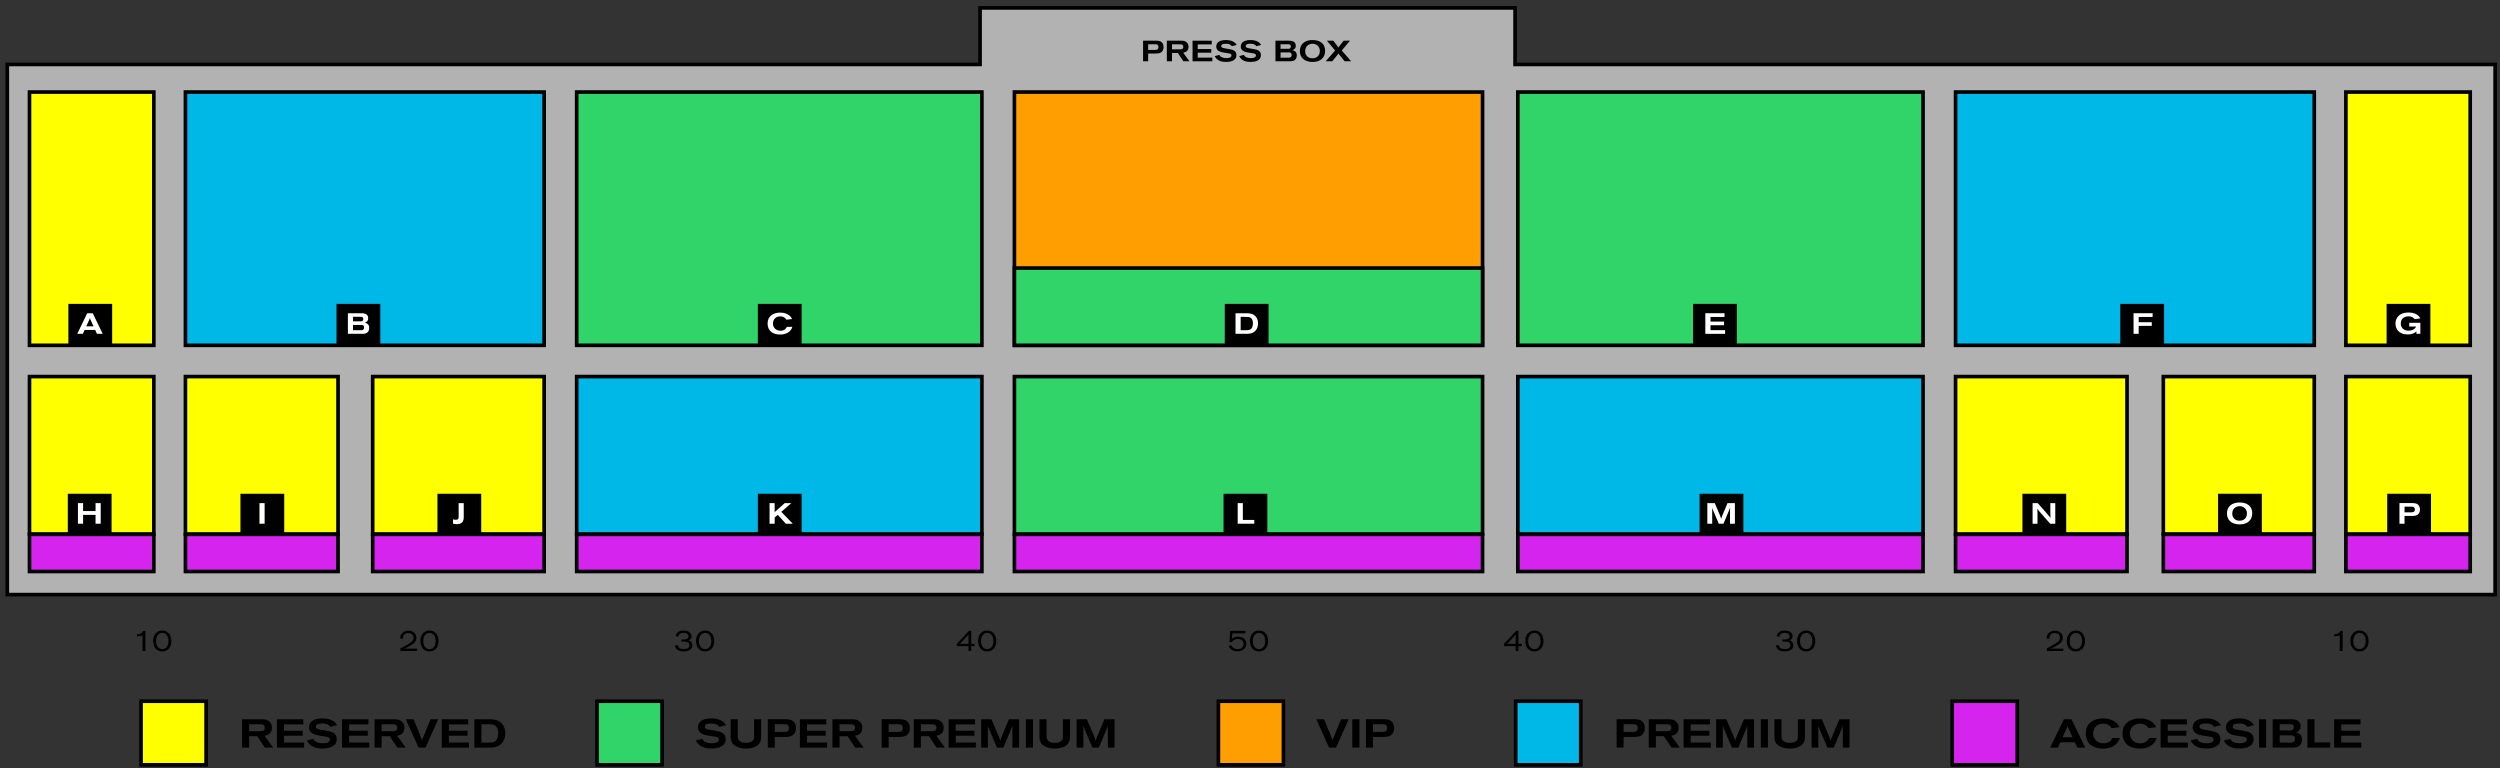 <?xml version="1.0" encoding="utf-8"?>
<!-- Generator: Adobe Illustrator 15.1.0, SVG Export Plug-In . SVG Version: 6.00 Build 0)  -->
<!DOCTYPE svg PUBLIC "-//W3C//DTD SVG 1.1//EN" "http://www.w3.org/Graphics/SVG/1.1/DTD/svg11.dtd">
<svg version="1.1" xmlns="http://www.w3.org/2000/svg" xmlns:xlink="http://www.w3.org/1999/xlink" x="0px" y="0px"
	 width="685.333px" height="210.667px" viewBox="0 0 685.333 210.667" enable-background="new 0 0 685.333 210.667"
	 xml:space="preserve">
<rect x="0" y="0" width="685.333" height="210.667" fill="#333333" stroke="none"/>
<g id="Layer_4">
</g>
<g id="Layer_2">
</g>
<g id="Layer_3">
	<polygon fill="#B2B2B2" stroke="#000000" points="415.334,17.667 415.334,2.167 268.667,2.167 268.667,17.667 2,17.667 2,163.001 
		327.334,163.001 358.667,163.001 684.001,163.001 684.001,17.667 	"/>
	<g>
		<path d="M313.356,11.148h3.486c0.6,0,1.375,0.024,1.823,0.664c0.2,0.288,0.312,0.68,0.312,1.111c0,0.544-0.176,0.912-0.384,1.159
			c-0.464,0.56-1.143,0.592-1.871,0.592h-1.975v2.127h-1.391V11.148z M314.748,13.683h1.743c0.456,0,1.08-0.008,1.08-0.76
			c0-0.304-0.104-0.496-0.24-0.624c-0.192-0.168-0.4-0.168-0.992-0.168h-1.591V13.683z"/>
		<path d="M319.865,11.156h3.886c0.64,0,1.223,0.056,1.695,0.6c0.288,0.336,0.368,0.76,0.368,1.087c0,0.432-0.144,0.944-0.543,1.248
			c-0.304,0.232-0.696,0.312-0.919,0.352l1.711,2.359h-1.663l-1.511-2.271h-1.607v2.271h-1.416V11.156z M321.28,13.531h2.254
			c0.304,0,0.848-0.04,0.848-0.672c0-0.112-0.016-0.304-0.112-0.44c-0.104-0.136-0.24-0.271-0.8-0.271h-2.19V13.531z"/>
		<path d="M326.918,11.156h5.261v1.016h-3.846v1.271h3.718v1h-3.718v1.352h4.006v1.007h-5.421V11.156z"/>
		<path d="M334.27,15.05c0.32,0.68,1.127,0.888,1.895,0.888c0.344,0,1.423-0.056,1.423-0.744c0-0.408-0.392-0.504-0.696-0.56
			c-0.232-0.048-1.391-0.224-1.655-0.271c-0.52-0.096-1.831-0.344-1.831-1.623c0-0.28,0.08-0.568,0.224-0.8
			c0.472-0.76,1.511-0.959,2.407-0.959c0.824,0,1.455,0.12,2.039,0.44c0.576,0.312,0.823,0.728,0.936,0.911l-1.343,0.336
			c-0.048-0.088-0.16-0.296-0.496-0.464c-0.375-0.184-0.863-0.216-1.135-0.216c-0.624,0-1.263,0.12-1.263,0.656
			c0,0.368,0.328,0.464,0.751,0.56c0.232,0.048,1.383,0.24,1.647,0.296c0.656,0.12,1.767,0.36,1.767,1.599
			c0,1.815-2.159,1.879-2.87,1.879c-0.928,0-2.359-0.16-3.086-1.591L334.27,15.05z"/>
		<path d="M340.988,15.05c0.32,0.68,1.127,0.888,1.895,0.888c0.344,0,1.423-0.056,1.423-0.744c0-0.408-0.392-0.504-0.695-0.56
			c-0.232-0.048-1.391-0.224-1.655-0.271c-0.52-0.096-1.831-0.344-1.831-1.623c0-0.28,0.08-0.568,0.224-0.8
			c0.472-0.76,1.511-0.959,2.407-0.959c0.824,0,1.455,0.12,2.039,0.44c0.575,0.312,0.823,0.728,0.936,0.911l-1.344,0.336
			c-0.048-0.088-0.159-0.296-0.496-0.464c-0.375-0.184-0.863-0.216-1.135-0.216c-0.624,0-1.263,0.12-1.263,0.656
			c0,0.368,0.328,0.464,0.751,0.56c0.232,0.048,1.383,0.24,1.646,0.296c0.656,0.12,1.768,0.36,1.768,1.599
			c0,1.815-2.159,1.879-2.87,1.879c-0.928,0-2.359-0.16-3.086-1.591L340.988,15.05z"/>
		<path d="M349.644,11.156h3.662c0.584,0.016,1.296,0.032,1.68,0.584c0.199,0.288,0.224,0.6,0.224,0.799
			c0,0.152-0.016,0.472-0.224,0.751c-0.232,0.304-0.536,0.4-0.712,0.448c0.352,0.096,1.224,0.312,1.224,1.439
			c0,0.328-0.072,0.671-0.256,0.951c-0.44,0.664-1.168,0.664-1.72,0.672h-3.878V11.156z M351.043,13.379h2.023
			c0.168,0,0.327-0.008,0.455-0.056c0.336-0.136,0.336-0.512,0.336-0.576c0-0.6-0.455-0.608-0.68-0.608h-2.135V13.379z
			 M351.043,15.81h2.119c0.319,0,0.919,0.008,0.919-0.768c0-0.68-0.535-0.68-0.743-0.68h-2.295V15.81z"/>
		<path d="M362.659,12.075c0.231,0.28,0.607,0.904,0.607,1.847c0,1.799-1.168,3.062-3.446,3.062s-3.486-1.24-3.486-2.999
			c0-1.943,1.392-2.926,3.246-3.006C360.691,10.932,361.955,11.22,362.659,12.075z M357.789,14.019c0,0.688,0.256,1.047,0.36,1.183
			c0.136,0.192,0.552,0.775,1.646,0.775c1.319,0,2.023-0.896,2.023-1.983c0-1.263-0.951-2.039-2.079-1.999
			C358.797,12.027,357.789,12.651,357.789,14.019z"/>
		<path d="M363.747,11.156h1.767l1.239,1.655c0.088,0.096,0.104,0.12,0.16,0.24c0.04-0.128,0.056-0.144,0.136-0.248l1.287-1.647
			h1.735l-2.247,2.687l2.575,2.958h-1.791l-1.567-1.943c-0.072-0.104-0.088-0.128-0.128-0.232c-0.056,0.128-0.064,0.144-0.144,0.256
			l-1.552,1.919h-1.799l2.583-2.958L363.747,11.156z"/>
	</g>
	<g>
		<path d="M337.212,172.95h4.222l-0.04,0.679h-3.582l-0.096,1.472c0.224-0.176,0.735-0.576,1.719-0.576
			c1.303,0,2.263,0.76,2.263,1.928c0,1.255-1.079,2.11-2.471,2.11c-0.551,0-1.111-0.128-1.575-0.424
			c-0.56-0.368-0.728-0.823-0.832-1.111l0.751-0.16c0.064,0.144,0.168,0.368,0.36,0.56c0.216,0.217,0.664,0.504,1.351,0.504
			c1.144,0,1.615-0.752,1.615-1.415c0-1.04-0.919-1.352-1.559-1.352c-0.536,0-1.312,0.216-1.671,0.911l-0.616-0.119L337.212,172.95z
			"/>
		<path d="M347.632,175.74c0,1.727-0.992,2.847-2.511,2.847c-1.655,0-2.487-1.328-2.487-2.911c0-1.383,0.776-2.814,2.479-2.83
			C346.76,172.829,347.632,174.125,347.632,175.74z M343.993,174.021c-0.471,0.52-0.551,1.232-0.551,1.752
			c0,1.335,0.719,2.166,1.695,2.166c0.4,0,0.784-0.151,1.08-0.424c0.472-0.455,0.615-1.127,0.615-1.783
			c0-0.583-0.128-1.104-0.352-1.471c-0.192-0.32-0.64-0.791-1.367-0.768C344.722,173.501,344.306,173.669,343.993,174.021z"/>
	</g>
	<g>
		<path d="M265.621,172.95h0.624v3.549h0.943v0.633h-0.943v1.326h-0.744v-1.326h-3.198v-0.641L265.621,172.95z M265.501,174.669
			c0-0.12,0-0.24,0.008-0.368c0-0.12,0.008-0.239,0.016-0.368c0,0.017-0.375,0.448-0.416,0.488l-1.943,2.078h2.334V174.669z"/>
		<path d="M273.117,175.74c0,1.727-0.991,2.847-2.511,2.847c-1.655,0-2.487-1.328-2.487-2.911c0-1.383,0.776-2.814,2.479-2.83
			C272.245,172.829,273.117,174.125,273.117,175.74z M269.479,174.021c-0.472,0.52-0.552,1.232-0.552,1.752
			c0,1.335,0.719,2.166,1.695,2.166c0.4,0,0.784-0.151,1.08-0.424c0.472-0.455,0.615-1.127,0.615-1.783
			c0-0.583-0.128-1.104-0.352-1.471c-0.192-0.32-0.64-0.791-1.367-0.768C270.206,173.501,269.791,173.669,269.479,174.021z"/>
	</g>
	<g>
		<path d="M415.62,172.95h0.624v3.549h0.943v0.633h-0.943v1.326h-0.743v-1.326h-3.199v-0.641L415.62,172.95z M415.501,174.669
			c0-0.12,0-0.24,0.008-0.368c0-0.12,0.008-0.239,0.016-0.368c0,0.017-0.375,0.448-0.416,0.488l-1.942,2.078h2.335V174.669z"/>
		<path d="M423.116,175.74c0,1.727-0.99,2.847-2.51,2.847c-1.656,0-2.487-1.328-2.487-2.911c0-1.383,0.776-2.814,2.479-2.83
			C422.245,172.829,423.116,174.125,423.116,175.74z M419.479,174.021c-0.472,0.52-0.552,1.232-0.552,1.752
			c0,1.335,0.719,2.166,1.695,2.166c0.4,0,0.783-0.151,1.08-0.424c0.471-0.455,0.615-1.127,0.615-1.783
			c0-0.583-0.129-1.104-0.352-1.471c-0.193-0.32-0.641-0.791-1.367-0.768C420.206,173.501,419.79,173.669,419.479,174.021z"/>
	</g>
	<g>
		<path d="M185.203,174.413c0.08-0.312,0.184-0.775,0.68-1.144c0.423-0.312,0.991-0.416,1.511-0.416c1.423,0,2.183,0.68,2.183,1.552
			c0,0.223-0.064,0.455-0.184,0.639c-0.192,0.297-0.456,0.393-0.656,0.465c0.168,0.063,0.44,0.151,0.696,0.432
			c0.336,0.359,0.36,0.768,0.36,0.959c0,0.991-0.855,1.671-2.319,1.671c-0.288,0-0.919-0.04-1.343-0.208
			c-0.855-0.336-1.031-1.008-1.135-1.391l0.751-0.176c0.072,0.359,0.232,1.127,1.735,1.127c0.815,0,1.487-0.296,1.487-1.063
			c0-0.327-0.136-0.552-0.256-0.672c-0.264-0.256-0.719-0.304-1.383-0.304c-0.176,0-0.352,0-0.536,0.008v-0.6
			c0.384,0.008,0.832,0.008,1.175-0.048c0.56-0.096,0.784-0.415,0.784-0.775c0-0.296-0.152-0.56-0.36-0.72
			c-0.216-0.168-0.543-0.271-0.975-0.271c-0.368,0-0.8,0.088-1.12,0.359c-0.296,0.248-0.328,0.527-0.352,0.712L185.203,174.413z"/>
		<path d="M195.798,175.74c0,1.727-0.992,2.847-2.511,2.847c-1.655,0-2.487-1.328-2.487-2.911c0-1.383,0.776-2.814,2.479-2.83
			C194.926,172.829,195.798,174.125,195.798,175.74z M192.16,174.021c-0.472,0.52-0.552,1.232-0.552,1.752
			c0,1.335,0.719,2.166,1.695,2.166c0.4,0,0.784-0.151,1.08-0.424c0.472-0.455,0.615-1.127,0.615-1.783
			c0-0.583-0.128-1.104-0.352-1.471c-0.192-0.32-0.64-0.791-1.367-0.768C192.888,173.501,192.472,173.669,192.16,174.021z"/>
	</g>
	<g>
		<path d="M487.036,174.413c0.08-0.312,0.184-0.775,0.68-1.144c0.424-0.312,0.992-0.416,1.512-0.416c1.423,0,2.183,0.68,2.183,1.552
			c0,0.223-0.063,0.455-0.185,0.639c-0.191,0.297-0.455,0.393-0.655,0.465c0.168,0.063,0.44,0.151,0.696,0.432
			c0.336,0.359,0.359,0.768,0.359,0.959c0,0.991-0.855,1.671-2.318,1.671c-0.288,0-0.92-0.04-1.344-0.208
			c-0.855-0.336-1.031-1.008-1.135-1.391l0.751-0.176c0.072,0.359,0.231,1.127,1.735,1.127c0.815,0,1.486-0.296,1.486-1.063
			c0-0.327-0.135-0.552-0.256-0.672c-0.264-0.256-0.719-0.304-1.383-0.304c-0.176,0-0.352,0-0.535,0.008v-0.6
			c0.383,0.008,0.831,0.008,1.175-0.048c0.56-0.096,0.784-0.415,0.784-0.775c0-0.296-0.152-0.56-0.36-0.72
			c-0.216-0.168-0.544-0.271-0.976-0.271c-0.367,0-0.799,0.088-1.119,0.359c-0.296,0.248-0.328,0.527-0.352,0.712L487.036,174.413z"
			/>
		<path d="M497.632,175.74c0,1.727-0.992,2.847-2.511,2.847c-1.655,0-2.487-1.328-2.487-2.911c0-1.383,0.776-2.814,2.479-2.83
			C496.76,172.829,497.632,174.125,497.632,175.74z M493.993,174.021c-0.471,0.52-0.551,1.232-0.551,1.752
			c0,1.335,0.719,2.166,1.694,2.166c0.4,0,0.784-0.151,1.08-0.424c0.472-0.455,0.615-1.127,0.615-1.783
			c0-0.583-0.128-1.104-0.352-1.471c-0.192-0.32-0.64-0.791-1.367-0.768C494.722,173.501,494.306,173.669,493.993,174.021z"/>
	</g>
	<g>
		<path d="M111.522,177.803h2.774v0.655h-4.518v-0.751c0.704-0.336,1.855-0.896,2.734-1.552c0.408-0.295,0.848-0.68,0.848-1.318
			c0-0.809-0.631-1.296-1.439-1.296c-0.448,0-0.816,0.152-1.048,0.376c-0.368,0.359-0.384,0.815-0.399,1.199l-0.776-0.111
			c0.016-0.32,0.04-0.721,0.312-1.145c0.328-0.52,1-0.982,1.943-0.982c1.479,0,2.207,1.031,2.207,1.935
			c0,0.544-0.24,1.048-0.624,1.431c-0.768,0.768-2.814,1.647-2.814,1.623C111.09,177.819,111.178,177.812,111.522,177.803z"/>
		<path d="M120.229,175.74c0,1.727-0.992,2.847-2.511,2.847c-1.655,0-2.487-1.328-2.487-2.911c0-1.383,0.776-2.814,2.479-2.83
			C119.357,172.829,120.229,174.125,120.229,175.74z M116.591,174.021c-0.472,0.52-0.552,1.232-0.552,1.752
			c0,1.335,0.719,2.166,1.695,2.166c0.4,0,0.784-0.151,1.08-0.424c0.472-0.455,0.615-1.127,0.615-1.783
			c0-0.583-0.128-1.104-0.352-1.471c-0.192-0.32-0.64-0.791-1.367-0.768C117.319,173.501,116.903,173.669,116.591,174.021z"/>
	</g>
	<g>
		<path d="M562.855,177.803h2.774v0.655h-4.518v-0.751c0.703-0.336,1.855-0.896,2.734-1.552c0.408-0.295,0.848-0.68,0.848-1.318
			c0-0.809-0.631-1.296-1.439-1.296c-0.447,0-0.815,0.152-1.047,0.376c-0.368,0.359-0.385,0.815-0.4,1.199l-0.775-0.111
			c0.016-0.32,0.04-0.721,0.312-1.145c0.327-0.52,0.999-0.982,1.942-0.982c1.479,0,2.207,1.031,2.207,1.935
			c0,0.544-0.24,1.048-0.624,1.431c-0.768,0.768-2.814,1.647-2.814,1.623C562.424,177.819,562.512,177.812,562.855,177.803z"/>
		<path d="M571.563,175.74c0,1.727-0.992,2.847-2.512,2.847c-1.654,0-2.486-1.328-2.486-2.911c0-1.383,0.775-2.814,2.479-2.83
			C570.69,172.829,571.563,174.125,571.563,175.74z M567.925,174.021c-0.472,0.52-0.552,1.232-0.552,1.752
			c0,1.335,0.72,2.166,1.694,2.166c0.4,0,0.785-0.151,1.08-0.424c0.473-0.455,0.615-1.127,0.615-1.783
			c0-0.583-0.127-1.104-0.352-1.471c-0.191-0.32-0.639-0.791-1.367-0.768C568.653,173.501,568.237,173.669,567.925,174.021z"/>
	</g>
	<g>
		<path d="M37.547,173.885c0.312-0.008,0.647-0.016,1.056-0.231c0.408-0.208,0.543-0.472,0.664-0.688h0.6v5.492h-0.792v-4.285
			c-0.472,0.208-0.768,0.232-1.527,0.256V173.885z"/>
		<path d="M46.973,175.74c0,1.727-0.991,2.847-2.511,2.847c-1.655,0-2.487-1.328-2.487-2.911c0-1.383,0.776-2.814,2.479-2.83
			C46.101,172.829,46.973,174.125,46.973,175.74z M43.334,174.021c-0.472,0.52-0.552,1.232-0.552,1.752
			c0,1.335,0.72,2.166,1.695,2.166c0.4,0,0.784-0.151,1.08-0.424c0.472-0.455,0.615-1.127,0.615-1.783
			c0-0.583-0.128-1.104-0.352-1.471c-0.192-0.32-0.64-0.791-1.367-0.768C44.062,173.501,43.646,173.669,43.334,174.021z"/>
	</g>
	<g>
		<path d="M639.881,173.885c0.312-0.008,0.647-0.016,1.056-0.231c0.408-0.208,0.543-0.472,0.664-0.688h0.6v5.492h-0.792v-4.285
			c-0.472,0.208-0.768,0.232-1.527,0.256V173.885z"/>
		<path d="M649.307,175.74c0,1.727-0.991,2.847-2.511,2.847c-1.655,0-2.486-1.328-2.486-2.911c0-1.383,0.775-2.814,2.479-2.83
			C648.435,172.829,649.307,174.125,649.307,175.74z M645.669,174.021c-0.473,0.52-0.553,1.232-0.553,1.752
			c0,1.335,0.721,2.166,1.695,2.166c0.4,0,0.784-0.151,1.08-0.424c0.472-0.455,0.615-1.127,0.615-1.783
			c0-0.583-0.128-1.104-0.352-1.471c-0.192-0.32-0.64-0.791-1.367-0.768C646.396,173.501,645.98,173.669,645.669,174.021z"/>
	</g>
	<rect x="158.085" y="103.233" fill="#00B8E8" stroke="#000000" width="111.082" height="43.184"/>
	<rect x="158.085" y="146.483" fill="#D424ED" stroke="#000000" width="111.082" height="10.184"/>
	<rect x="278.085" y="25.233" fill="#FF9E00" stroke="#000000" width="128.332" height="69.434"/>
	<rect x="278.085" y="103.233" fill="#30D469" stroke="#000000" width="128.332" height="43.184"/>
	<rect x="278.085" y="146.483" fill="#D424ED" stroke="#000000" width="128.332" height="10.184"/>
	<rect x="50.835" y="25.233" fill="#00B8E8" stroke="#000000" width="98.332" height="69.434"/>
	<rect x="8.085" y="25.233" fill="#FFFF00" stroke="#000000" width="34.082" height="69.434"/>
	<rect x="8.085" y="103.233" fill="#FFFF00" stroke="#000000" width="34.082" height="43.184"/>
	<rect x="8.085" y="146.483" fill="#D424ED" stroke="#000000" width="34.082" height="10.184"/>
	<rect x="278.085" y="73.483" fill="#30D469" stroke="#000000" width="128.332" height="21.184"/>
	<rect x="50.835" y="103.233" fill="#FFFF00" stroke="#000000" width="41.832" height="43.184"/>
	<rect x="334.001" y="192.233" fill="#FF9E00" stroke="#000000" width="17.832" height="17.434"/>
	<rect x="102.167" y="103.233" fill="#FFFF00" stroke="#000000" width="47" height="43.184"/>
	<rect x="50.835" y="146.483" fill="#D424ED" stroke="#000000" width="41.832" height="10.184"/>
	<rect x="102.167" y="146.483" fill="#D424ED" stroke="#000000" width="47" height="10.184"/>
	<polygon fill="#30D469" stroke="#000000" points="158.085,25.233 158.085,94.667 218.042,94.667 218.042,94.667 235.042,94.667 
		235.042,94.667 269.167,94.667 269.167,25.233 	"/>
	<rect x="416.085" y="103.233" fill="#00B8E8" stroke="#000000" width="111.082" height="43.184"/>
	<rect x="416.085" y="146.483" fill="#D424ED" stroke="#000000" width="111.082" height="10.184"/>
	<rect x="536.085" y="25.233" fill="#00B8E8" stroke="#000000" width="98.332" height="69.434"/>
	<rect x="643.085" y="25.233" fill="#FFFF00" stroke="#000000" width="34.082" height="69.434"/>
	<rect x="643.085" y="103.233" fill="#FFFF00" stroke="#000000" width="34.082" height="43.184"/>
	<rect x="643.085" y="146.483" fill="#D424ED" stroke="#000000" width="34.082" height="10.184"/>
	<rect x="593.042" y="103.233" fill="#FFFF00" stroke="#000000" width="41.375" height="43.184"/>
	<rect x="536.085" y="103.233" fill="#FFFF00" stroke="#000000" width="47" height="43.184"/>
	<rect x="593.042" y="146.483" fill="#D424ED" stroke="#000000" width="41.375" height="10.184"/>
	<rect x="536.085" y="146.483" fill="#D424ED" stroke="#000000" width="47" height="10.184"/>
	<polygon fill="#30D469" stroke="#000000" points="527.167,25.233 527.167,94.667 467.21,94.667 467.21,94.667 450.21,94.667 
		450.21,94.667 416.085,94.667 416.085,25.233 	"/>
	<g>
		<rect x="207.75" y="83.301" width="12" height="11"/>
		<g>
			<path fill="#FFFFFF" d="M217.198,89.596c-0.104,0.352-0.232,0.76-0.736,1.223c-0.456,0.416-1.207,0.888-2.646,0.888
				c-2.007,0-3.398-1.047-3.398-3.022c0-2.127,1.695-2.99,3.478-2.99c0.647,0,2.502,0.144,3.238,1.759l-1.551,0.192
				c-0.152-0.24-0.592-0.912-1.687-0.912c-1.279,0-2.007,0.887-2.007,1.967c0,1.231,0.967,1.967,2.039,1.967
				c1.224,0,1.599-0.719,1.783-1.063L217.198,89.596z"/>
		</g>
	</g>
	<g>
		<rect x="92.25" y="83.301" width="12" height="11"/>
		<g>
			<path fill="#FFFFFF" d="M95.367,85.868h3.662c0.583,0.016,1.295,0.032,1.679,0.584c0.2,0.288,0.224,0.6,0.224,0.799
				c0,0.152-0.016,0.472-0.224,0.751c-0.231,0.304-0.536,0.4-0.711,0.448c0.352,0.096,1.223,0.312,1.223,1.439
				c0,0.328-0.072,0.671-0.256,0.951c-0.439,0.664-1.167,0.664-1.719,0.672h-3.878V85.868z M96.767,88.091h2.022
				c0.168,0,0.328-0.008,0.456-0.056c0.336-0.136,0.336-0.512,0.336-0.576c0-0.6-0.456-0.608-0.68-0.608h-2.135V88.091z
				 M96.767,90.521h2.119c0.32,0,0.919,0.008,0.919-0.768c0-0.68-0.536-0.68-0.744-0.68h-2.294V90.521z"/>
		</g>
	</g>
	<g>
		<rect x="581.25" y="83.301" width="12" height="11"/>
		<g>
			<path fill="#FFFFFF" d="M584.875,85.868h5.222v1.016h-3.814v1.447h3.59v1h-3.59v2.183h-1.407V85.868z"/>
		</g>
	</g>
	<g>
		<rect x="18.749" y="83.301" width="12" height="11"/>
		<g>
			<path fill="#FFFFFF" d="M23.9,85.868h1.527l2.727,5.645h-1.583l-0.48-1.063h-2.895l-0.479,1.063h-1.543L23.9,85.868z
				 M24.796,87.603c-0.04-0.072-0.072-0.152-0.096-0.224c-0.024-0.072-0.04-0.144-0.048-0.224c-0.024,0.072-0.04,0.136-0.056,0.2
				c-0.032,0.072-0.056,0.144-0.088,0.216l-0.855,1.879h1.983L24.796,87.603z"/>
		</g>
	</g>
	<g>
		<rect x="654.25" y="83.301" width="12" height="11"/>
		<g>
			<path fill="#FFFFFF" d="M662.42,90.865c-0.607,0.591-1.479,0.815-2.335,0.815c-2.67,0-3.406-1.663-3.406-3.015
				c0-0.735,0.265-1.447,0.768-1.991c0.936-1,2.399-1,2.839-1c0.552,0,1.439,0.064,2.215,0.536c0.616,0.384,0.855,0.816,0.999,1.072
				l-1.559,0.216c-0.232-0.28-0.64-0.776-1.711-0.776c-1.207,0-2.096,0.704-2.096,1.959c0,1.104,0.76,1.967,2.136,1.967
				c0.671,0,1.231-0.216,1.583-0.496c0.336-0.264,0.399-0.488,0.464-0.647h-1.855V88.49h3.038v3.022h-1.079V90.865z"/>
		</g>
	</g>
	<g>
		<rect x="335.749" y="83.301" width="12" height="11"/>
		<g>
			<path fill="#FFFFFF" d="M338.698,85.87h3.086c0.208,0.008,0.416,0.008,0.624,0.032c1.647,0.152,2.462,1.303,2.462,2.758
				c0,0.648-0.159,1.288-0.551,1.807c-0.792,1.031-1.855,1.04-2.711,1.047h-2.91V85.87z M340.105,86.87v3.646h1.559
				c0.504-0.008,1.08-0.016,1.455-0.552c0.168-0.232,0.344-0.624,0.344-1.335c0-0.536-0.12-0.904-0.28-1.16
				c-0.368-0.583-0.959-0.591-1.447-0.6H340.105z"/>
		</g>
	</g>
	<g>
		<rect x="464.124" y="83.301" width="12" height="11"/>
		<g>
			<path fill="#FFFFFF" d="M467.489,85.868h5.261v1.016h-3.847v1.271h3.719v1h-3.719v1.352h4.006v1.007h-5.42V85.868z"/>
		</g>
	</g>
	<g>
		<path d="M360.835,197.176h2.145l2.08,5.094c0.121,0.319,0.153,0.418,0.23,0.737c0.1-0.352,0.121-0.44,0.253-0.737l2.091-5.094
			h2.09l-3.487,7.767h-1.893L360.835,197.176z"/>
		<path d="M370.715,197.176h1.947v7.767h-1.947V197.176z"/>
		<path d="M374.454,197.165h4.797c0.826,0,1.893,0.033,2.509,0.912c0.274,0.396,0.429,0.936,0.429,1.529
			c0,0.748-0.242,1.255-0.527,1.596c-0.639,0.771-1.574,0.814-2.574,0.814h-2.718v2.926h-1.915V197.165z M376.369,200.652h2.398
			c0.627,0,1.485-0.011,1.485-1.046c0-0.418-0.144-0.682-0.33-0.857c-0.264-0.23-0.551-0.23-1.364-0.23h-2.189V200.652z"/>
	</g>
	<rect x="163.668" y="192.233" fill="#30D469" stroke="#000000" width="17.832" height="17.434"/>
	<g>
		<path d="M192.503,202.534c0.44,0.935,1.551,1.221,2.607,1.221c0.473,0,1.958-0.077,1.958-1.023c0-0.561-0.539-0.693-0.957-0.77
			c-0.319-0.066-1.915-0.309-2.277-0.375c-0.715-0.131-2.52-0.473-2.52-2.232c0-0.385,0.11-0.781,0.308-1.101
			c0.649-1.045,2.08-1.32,3.312-1.32c1.133,0,2.002,0.165,2.806,0.604c0.792,0.43,1.133,1.002,1.287,1.255l-1.849,0.462
			c-0.066-0.121-0.22-0.406-0.682-0.638c-0.517-0.253-1.188-0.298-1.562-0.298c-0.858,0-1.738,0.166-1.738,0.902
			c0,0.506,0.451,0.639,1.034,0.771c0.319,0.065,1.903,0.33,2.267,0.407c0.902,0.165,2.431,0.494,2.431,2.2
			c0,2.497-2.97,2.585-3.95,2.585c-1.276,0-3.245-0.22-4.247-2.189L192.503,202.534z"/>
		<path d="M200.298,197.176h1.936v4.565c0,0.693,0.143,1.276,0.88,1.629c0.627,0.297,1.188,0.274,1.76,0.252
			c0.737-0.065,1.21-0.264,1.518-0.615c0.187-0.221,0.352-0.473,0.33-1.254v-4.577h1.937v4.511
			c-0.011,0.825-0.011,1.605-0.671,2.332c-0.803,0.891-2.299,1.188-3.477,1.188c-0.55,0-1.1-0.056-1.639-0.187
			c-0.374-0.089-0.858-0.242-1.342-0.562c-1.221-0.825-1.232-1.849-1.232-2.772V197.176z"/>
		<path d="M210.479,197.165h4.797c0.825,0,1.892,0.033,2.508,0.912c0.275,0.396,0.429,0.936,0.429,1.529
			c0,0.748-0.242,1.255-0.528,1.596c-0.638,0.771-1.573,0.814-2.574,0.814h-2.717v2.926h-1.915V197.165z M212.394,200.652h2.398
			c0.627,0,1.485-0.011,1.485-1.046c0-0.418-0.143-0.682-0.33-0.857c-0.264-0.23-0.55-0.23-1.364-0.23h-2.189V200.652z"/>
		<path d="M219.278,197.176h7.239v1.397h-5.292v1.749h5.115v1.375h-5.115v1.859h5.512v1.386h-7.459V197.176z"/>
		<path d="M228.199,197.176h5.347c0.88,0,1.683,0.077,2.332,0.825c0.396,0.462,0.506,1.045,0.506,1.496
			c0,0.594-0.197,1.299-0.748,1.717c-0.418,0.318-0.957,0.429-1.265,0.483l2.354,3.245h-2.289l-2.079-3.124h-2.211v3.124h-1.947
			V197.176z M230.146,200.443h3.103c0.418,0,1.166-0.056,1.166-0.925c0-0.153-0.022-0.418-0.154-0.604
			c-0.143-0.187-0.33-0.374-1.1-0.374h-3.015V200.443z"/>
		<path d="M241.695,197.165h4.797c0.825,0,1.893,0.033,2.509,0.912c0.274,0.396,0.429,0.936,0.429,1.529
			c0,0.748-0.242,1.255-0.528,1.596c-0.638,0.771-1.573,0.814-2.574,0.814h-2.718v2.926h-1.914V197.165z M243.609,200.652h2.398
			c0.627,0,1.485-0.011,1.485-1.046c0-0.418-0.143-0.682-0.33-0.857c-0.264-0.23-0.55-0.23-1.364-0.23h-2.189V200.652z"/>
		<path d="M250.5,197.176h5.347c0.88,0,1.683,0.077,2.332,0.825c0.396,0.462,0.506,1.045,0.506,1.496
			c0,0.594-0.197,1.299-0.748,1.717c-0.418,0.318-0.957,0.429-1.265,0.483l2.354,3.245h-2.289l-2.079-3.124h-2.211v3.124H250.5
			V197.176z M252.447,200.443h3.103c0.418,0,1.166-0.056,1.166-0.925c0-0.153-0.022-0.418-0.154-0.604
			c-0.143-0.187-0.33-0.374-1.1-0.374h-3.015V200.443z"/>
		<path d="M260.057,197.176h7.239v1.397h-5.292v1.749h5.116v1.375h-5.116v1.859h5.513v1.386h-7.46V197.176z"/>
		<path d="M268.971,197.176h2.806l2.024,4.753c0.209,0.506,0.286,0.715,0.396,1.154c0.076-0.33,0.143-0.527,0.362-1.066l2.024-4.841
			h2.783v7.767h-1.837v-5.434c0-0.232,0.033-0.43,0.077-0.727c-0.077,0.23-0.11,0.318-0.22,0.594l-2.321,5.566h-1.771l-2.321-5.457
			c-0.121-0.297-0.144-0.385-0.231-0.703c0.033,0.33,0.044,0.396,0.066,0.693v5.467h-1.838V197.176z"/>
		<path d="M281.225,197.176h1.947v7.767h-1.947V197.176z"/>
		<path d="M284.954,197.176h1.937v4.565c0,0.693,0.143,1.276,0.88,1.629c0.627,0.297,1.188,0.274,1.76,0.252
			c0.737-0.065,1.211-0.264,1.519-0.615c0.188-0.221,0.353-0.473,0.33-1.254v-4.577h1.937v4.511
			c-0.011,0.825-0.011,1.605-0.671,2.332c-0.804,0.891-2.3,1.188-3.477,1.188c-0.551,0-1.101-0.056-1.64-0.187
			c-0.374-0.089-0.858-0.242-1.342-0.562c-1.222-0.825-1.232-1.849-1.232-2.772V197.176z"/>
		<path d="M295.141,197.176h2.806l2.024,4.753c0.209,0.506,0.286,0.715,0.396,1.154c0.076-0.33,0.143-0.527,0.362-1.066l2.024-4.841
			h2.783v7.767H303.7v-5.434c0-0.232,0.033-0.43,0.077-0.727c-0.077,0.23-0.11,0.318-0.22,0.594l-2.321,5.566h-1.771l-2.321-5.457
			c-0.121-0.297-0.144-0.385-0.231-0.703c0.033,0.33,0.044,0.396,0.066,0.693v5.467h-1.838V197.176z"/>
	</g>
	<rect x="415.501" y="192.233" fill="#00B8E8" stroke="#000000" width="17.832" height="17.434"/>
	<g>
		<path d="M443.169,197.165h4.797c0.825,0,1.893,0.033,2.508,0.912c0.275,0.396,0.43,0.936,0.43,1.529
			c0,0.748-0.242,1.255-0.528,1.596c-0.638,0.771-1.573,0.814-2.574,0.814h-2.718v2.926h-1.914V197.165z M445.083,200.652h2.398
			c0.627,0,1.485-0.011,1.485-1.046c0-0.418-0.144-0.682-0.33-0.857c-0.264-0.23-0.55-0.23-1.364-0.23h-2.189V200.652z"/>
		<path d="M451.974,197.176h5.347c0.88,0,1.683,0.077,2.332,0.825c0.396,0.462,0.507,1.045,0.507,1.496
			c0,0.594-0.199,1.299-0.748,1.717c-0.419,0.318-0.958,0.429-1.266,0.483l2.354,3.245h-2.287l-2.08-3.124h-2.211v3.124h-1.947
			V197.176z M453.921,200.443h3.102c0.418,0,1.167-0.056,1.167-0.925c0-0.153-0.022-0.418-0.154-0.604
			c-0.144-0.187-0.33-0.374-1.101-0.374h-3.014V200.443z"/>
		<path d="M461.531,197.176h7.239v1.397h-5.292v1.749h5.116v1.375h-5.116v1.859h5.512v1.386h-7.459V197.176z"/>
		<path d="M470.446,197.176h2.805l2.024,4.753c0.209,0.506,0.286,0.715,0.396,1.154c0.078-0.33,0.144-0.527,0.363-1.066l2.024-4.841
			h2.783v7.767h-1.837v-5.434c0-0.232,0.033-0.43,0.077-0.727c-0.077,0.23-0.11,0.318-0.22,0.594l-2.322,5.566h-1.771l-2.321-5.457
			c-0.121-0.297-0.143-0.385-0.231-0.703c0.033,0.33,0.044,0.396,0.066,0.693v5.467h-1.837V197.176z"/>
		<path d="M482.7,197.176h1.947v7.767H482.7V197.176z"/>
		<path d="M486.429,197.176h1.937v4.565c0,0.693,0.143,1.276,0.88,1.629c0.627,0.297,1.188,0.274,1.76,0.252
			c0.737-0.065,1.211-0.264,1.519-0.615c0.188-0.221,0.353-0.473,0.33-1.254v-4.577h1.937v4.511
			c-0.011,0.825-0.011,1.605-0.671,2.332c-0.804,0.891-2.3,1.188-3.477,1.188c-0.551,0-1.101-0.056-1.64-0.187
			c-0.374-0.089-0.858-0.242-1.342-0.562c-1.222-0.825-1.232-1.849-1.232-2.772V197.176z"/>
		<path d="M496.615,197.176h2.806l2.024,4.753c0.209,0.506,0.286,0.715,0.396,1.154c0.076-0.33,0.143-0.527,0.362-1.066l2.024-4.841
			h2.783v7.767h-1.837v-5.434c0-0.232,0.033-0.43,0.077-0.727c-0.077,0.23-0.11,0.318-0.22,0.594l-2.321,5.566h-1.771l-2.321-5.457
			c-0.121-0.297-0.144-0.385-0.231-0.703c0.033,0.33,0.044,0.396,0.066,0.693v5.467h-1.838V197.176z"/>
	</g>
	<rect x="38.667" y="192.233" fill="#FFFF00" stroke="#000000" width="17.832" height="17.434"/>
	<g>
		<path d="M66.358,197.176h5.347c0.88,0,1.683,0.077,2.332,0.825c0.396,0.462,0.506,1.045,0.506,1.496
			c0,0.594-0.198,1.299-0.748,1.717c-0.418,0.318-0.958,0.429-1.266,0.483l2.354,3.245h-2.288l-2.08-3.124h-2.211v3.124h-1.947
			V197.176z M68.305,200.443h3.103c0.418,0,1.167-0.056,1.167-0.925c0-0.153-0.022-0.418-0.154-0.604
			c-0.143-0.187-0.33-0.374-1.1-0.374h-3.015V200.443z"/>
		<path d="M75.916,197.176h7.239v1.397h-5.292v1.749h5.116v1.375h-5.116v1.859h5.512v1.386h-7.459V197.176z"/>
		<path d="M85.884,202.534c0.44,0.935,1.551,1.221,2.607,1.221c0.473,0,1.958-0.077,1.958-1.023c0-0.561-0.539-0.693-0.957-0.77
			c-0.319-0.066-1.915-0.309-2.277-0.375c-0.715-0.131-2.52-0.473-2.52-2.232c0-0.385,0.11-0.781,0.308-1.101
			c0.649-1.045,2.08-1.32,3.312-1.32c1.133,0,2.002,0.165,2.806,0.604c0.792,0.43,1.133,1.002,1.287,1.255l-1.849,0.462
			c-0.066-0.121-0.22-0.406-0.682-0.638c-0.517-0.253-1.188-0.298-1.562-0.298c-0.858,0-1.738,0.166-1.738,0.902
			c0,0.506,0.451,0.639,1.034,0.771c0.319,0.065,1.903,0.33,2.267,0.407c0.902,0.165,2.431,0.494,2.431,2.2
			c0,2.497-2.97,2.585-3.95,2.585c-1.276,0-3.245-0.22-4.247-2.189L85.884,202.534z"/>
		<path d="M93.763,197.176h7.239v1.397H95.71v1.749h5.116v1.375H95.71v1.859h5.512v1.386h-7.459V197.176z"/>
		<path d="M102.683,197.176h5.347c0.88,0,1.683,0.077,2.332,0.825c0.396,0.462,0.506,1.045,0.506,1.496
			c0,0.594-0.197,1.299-0.748,1.717c-0.418,0.318-0.957,0.429-1.265,0.483l2.354,3.245h-2.289l-2.079-3.124h-2.211v3.124h-1.947
			V197.176z M104.63,200.443h3.103c0.418,0,1.166-0.056,1.166-0.925c0-0.153-0.022-0.418-0.154-0.604
			c-0.143-0.187-0.33-0.374-1.1-0.374h-3.015V200.443z"/>
		<path d="M111.237,197.176h2.146l2.079,5.094c0.121,0.319,0.154,0.418,0.231,0.737c0.099-0.352,0.121-0.44,0.253-0.737l2.09-5.094
			h2.091l-3.488,7.767h-1.892L111.237,197.176z"/>
		<path d="M121.111,197.176h7.239v1.397h-5.292v1.749h5.116v1.375h-5.116v1.859h5.513v1.386h-7.46V197.176z"/>
		<path d="M130.026,197.176h4.247c0.286,0.011,0.572,0.011,0.858,0.044c2.266,0.209,3.389,1.793,3.389,3.795
			c0,0.892-0.221,1.771-0.76,2.486c-1.089,1.42-2.552,1.431-3.729,1.441h-4.005V197.176z M131.963,198.551v5.017h2.146
			c0.693-0.011,1.485-0.021,2.002-0.759c0.231-0.319,0.474-0.858,0.474-1.837c0-0.737-0.165-1.244-0.386-1.596
			c-0.506-0.803-1.319-0.814-1.991-0.825H131.963z"/>
	</g>
	<rect x="535.168" y="192.233" fill="#D424ED" stroke="#000000" width="17.832" height="17.434"/>
	<g>
		<path d="M565.764,197.176h2.101l3.752,7.767h-2.178l-0.66-1.463h-3.982l-0.66,1.463h-2.123L565.764,197.176z M566.995,199.563
			c-0.055-0.1-0.099-0.209-0.131-0.309c-0.033-0.099-0.056-0.197-0.066-0.309c-0.033,0.1-0.055,0.188-0.077,0.275
			c-0.044,0.1-0.077,0.198-0.121,0.297l-1.177,2.586h2.729L566.995,199.563z"/>
		<path d="M581.106,202.302c-0.144,0.484-0.32,1.046-1.013,1.684c-0.627,0.572-1.661,1.222-3.642,1.222
			c-2.762,0-4.676-1.441-4.676-4.159c0-2.926,2.332-4.114,4.785-4.114c0.892,0,3.444,0.198,4.457,2.421l-2.135,0.264
			c-0.209-0.33-0.814-1.254-2.322-1.254c-1.76,0-2.761,1.221-2.761,2.706c0,1.694,1.331,2.706,2.806,2.706
			c1.684,0,2.2-0.99,2.453-1.463L581.106,202.302z"/>
		<path d="M591.188,202.302c-0.144,0.484-0.319,1.046-1.013,1.684c-0.627,0.572-1.66,1.222-3.641,1.222
			c-2.762,0-4.676-1.441-4.676-4.159c0-2.926,2.332-4.114,4.785-4.114c0.891,0,3.443,0.198,4.456,2.421l-2.135,0.264
			c-0.209-0.33-0.813-1.254-2.321-1.254c-1.76,0-2.762,1.221-2.762,2.706c0,1.694,1.332,2.706,2.807,2.706
			c1.683,0,2.199-0.99,2.453-1.463L591.188,202.302z"/>
		<path d="M592.302,197.176h7.239v1.397h-5.292v1.749h5.115v1.375h-5.115v1.859h5.512v1.386h-7.459V197.176z"/>
		<path d="M602.27,202.534c0.44,0.935,1.552,1.221,2.607,1.221c0.474,0,1.959-0.077,1.959-1.023c0-0.561-0.539-0.693-0.958-0.77
			c-0.318-0.066-1.914-0.309-2.277-0.375c-0.715-0.131-2.519-0.473-2.519-2.232c0-0.385,0.109-0.781,0.308-1.101
			c0.649-1.045,2.079-1.32,3.312-1.32c1.133,0,2.002,0.165,2.806,0.604c0.792,0.43,1.133,1.002,1.287,1.255l-1.849,0.462
			c-0.065-0.121-0.22-0.406-0.682-0.638c-0.518-0.253-1.188-0.298-1.562-0.298c-0.858,0-1.738,0.166-1.738,0.902
			c0,0.506,0.451,0.639,1.034,0.771c0.319,0.065,1.903,0.33,2.267,0.407c0.902,0.165,2.431,0.494,2.431,2.2
			c0,2.497-2.97,2.585-3.949,2.585c-1.276,0-3.245-0.22-4.246-2.189L602.27,202.534z"/>
		<path d="M611.367,202.534c0.44,0.935,1.552,1.221,2.607,1.221c0.474,0,1.959-0.077,1.959-1.023c0-0.561-0.539-0.693-0.958-0.77
			c-0.318-0.066-1.914-0.309-2.277-0.375c-0.715-0.131-2.519-0.473-2.519-2.232c0-0.385,0.109-0.781,0.308-1.101
			c0.649-1.045,2.079-1.32,3.312-1.32c1.133,0,2.002,0.165,2.806,0.604c0.792,0.43,1.133,1.002,1.287,1.255l-1.849,0.462
			c-0.065-0.121-0.22-0.406-0.682-0.638c-0.518-0.253-1.188-0.298-1.562-0.298c-0.858,0-1.738,0.166-1.738,0.902
			c0,0.506,0.451,0.639,1.034,0.771c0.319,0.065,1.903,0.33,2.267,0.407c0.902,0.165,2.431,0.494,2.431,2.2
			c0,2.497-2.97,2.585-3.949,2.585c-1.276,0-3.245-0.22-4.246-2.189L611.367,202.534z"/>
		<path d="M619.27,197.176h1.947v7.767h-1.947V197.176z"/>
		<path d="M623.015,197.176h5.039c0.803,0.022,1.782,0.044,2.311,0.804c0.275,0.396,0.308,0.824,0.308,1.1
			c0,0.209-0.021,0.648-0.308,1.034c-0.319,0.418-0.737,0.55-0.979,0.616c0.484,0.132,1.684,0.429,1.684,1.98
			c0,0.451-0.099,0.924-0.353,1.309c-0.604,0.913-1.605,0.913-2.365,0.924h-5.336V197.176z M624.94,200.234h2.783
			c0.231,0,0.451-0.011,0.627-0.077c0.462-0.188,0.462-0.704,0.462-0.792c0-0.825-0.627-0.837-0.935-0.837h-2.938V200.234z
			 M624.94,203.579h2.915c0.44,0,1.266,0.011,1.266-1.057c0-0.936-0.737-0.936-1.023-0.936h-3.157V203.579z"/>
		<path d="M632.536,197.176h1.947v6.337h4.312v1.43h-6.26V197.176z"/>
		<path d="M639.861,197.176h7.239v1.397h-5.292v1.749h5.116v1.375h-5.116v1.859h5.513v1.386h-7.46V197.176z"/>
	</g>
	<g>
		<rect x="65.917" y="135.355" width="12" height="11"/>
		<g>
			<path fill="#FFFFFF" d="M71.126,137.923h1.416v5.645h-1.416V137.923z"/>
		</g>
	</g>
	<g>
		<rect x="18.583" y="135.355" width="12" height="11"/>
		<g>
			<path fill="#FFFFFF" d="M21.364,137.923h1.415v2.174h3.414v-2.174h1.416v5.645h-1.416v-2.423h-3.414v2.423h-1.415V137.923z"/>
		</g>
	</g>
	<g>
		<rect x="119.917" y="135.355" width="12" height="11"/>
		<g>
			<path fill="#FFFFFF" d="M127.125,137.923v3.861c-0.008,0.447-0.024,1.063-0.527,1.487c-0.336,0.288-0.832,0.424-1.383,0.424
				c-0.384,0-0.672-0.063-1.032-0.144v-1.168c0.248,0.04,0.568,0.096,0.808,0.096c0.712,0,0.736-0.527,0.736-0.751v-3.806H127.125z"
				/>
		</g>
	</g>
	<g>
		<rect x="207.75" y="135.355" width="12" height="11"/>
		<g>
			<path fill="#FFFFFF" d="M210.959,137.923h1.399v2.471l2.758-2.471h1.815l-2.75,2.383l3.134,3.262h-1.887l-2.215-2.431
				l-0.855,0.735v1.695h-1.399V137.923z"/>
		</g>
	</g>
	<g>
		<rect x="335.417" y="135.355" width="12" height="11"/>
		<g>
			<path fill="#FFFFFF" d="M339.29,137.923h1.416v4.605h3.134v1.039h-4.549V137.923z"/>
		</g>
	</g>
	<g>
		<rect x="465.917" y="135.355" width="12" height="11"/>
		<g>
			<path fill="#FFFFFF" d="M468.034,137.923h2.039l1.471,3.453c0.152,0.368,0.208,0.521,0.288,0.84
				c0.056-0.24,0.104-0.383,0.264-0.775l1.472-3.518h2.022v5.645h-1.335v-3.949c0-0.168,0.023-0.312,0.056-0.528
				c-0.056,0.168-0.08,0.231-0.159,0.432l-1.688,4.046h-1.287l-1.688-3.966c-0.088-0.216-0.104-0.28-0.168-0.512
				c0.023,0.239,0.032,0.288,0.048,0.504v3.974h-1.335V137.923z"/>
		</g>
	</g>
	<g>
		<rect x="554.417" y="135.355" width="12" height="11"/>
		<g>
			<path fill="#FFFFFF" d="M557.198,137.923h1.406l2.768,3.143c0.335,0.391,0.398,0.471,0.751,0.91
				c-0.048-0.535-0.048-0.679-0.056-1.166v-2.887h1.352v5.645h-1.4l-2.798-3.182c-0.296-0.344-0.416-0.488-0.728-0.889
				c0.04,0.432,0.04,0.528,0.048,0.96v3.11h-1.343V137.923z"/>
		</g>
	</g>
	<g>
		<rect x="608.042" y="135.355" width="12" height="11"/>
		<g>
			<path fill="#FFFFFF" d="M616.804,138.842c0.232,0.28,0.607,0.903,0.607,1.847c0,1.799-1.167,3.062-3.445,3.062
				c-2.279,0-3.486-1.239-3.486-2.998c0-1.943,1.391-2.926,3.246-3.006C614.837,137.698,616.101,137.986,616.804,138.842z
				 M611.935,140.785c0,0.688,0.256,1.048,0.359,1.183c0.137,0.192,0.552,0.775,1.647,0.775c1.319,0,2.022-0.895,2.022-1.982
				c0-1.264-0.951-2.039-2.078-1.998C612.942,138.794,611.935,139.417,611.935,140.785z"/>
		</g>
	</g>
	<g>
		<rect x="654.417" y="135.355" width="12" height="11"/>
		<g>
			<path fill="#FFFFFF" d="M657.773,137.915h3.486c0.6,0,1.375,0.023,1.823,0.663c0.199,0.288,0.312,0.68,0.312,1.111
				c0,0.544-0.176,0.911-0.384,1.159c-0.464,0.561-1.144,0.592-1.871,0.592h-1.975v2.127h-1.392V137.915z M659.165,140.449h1.743
				c0.456,0,1.079-0.009,1.079-0.76c0-0.304-0.104-0.495-0.24-0.624c-0.191-0.168-0.399-0.168-0.991-0.168h-1.591V140.449z"/>
		</g>
	</g>
</g>
</svg>
